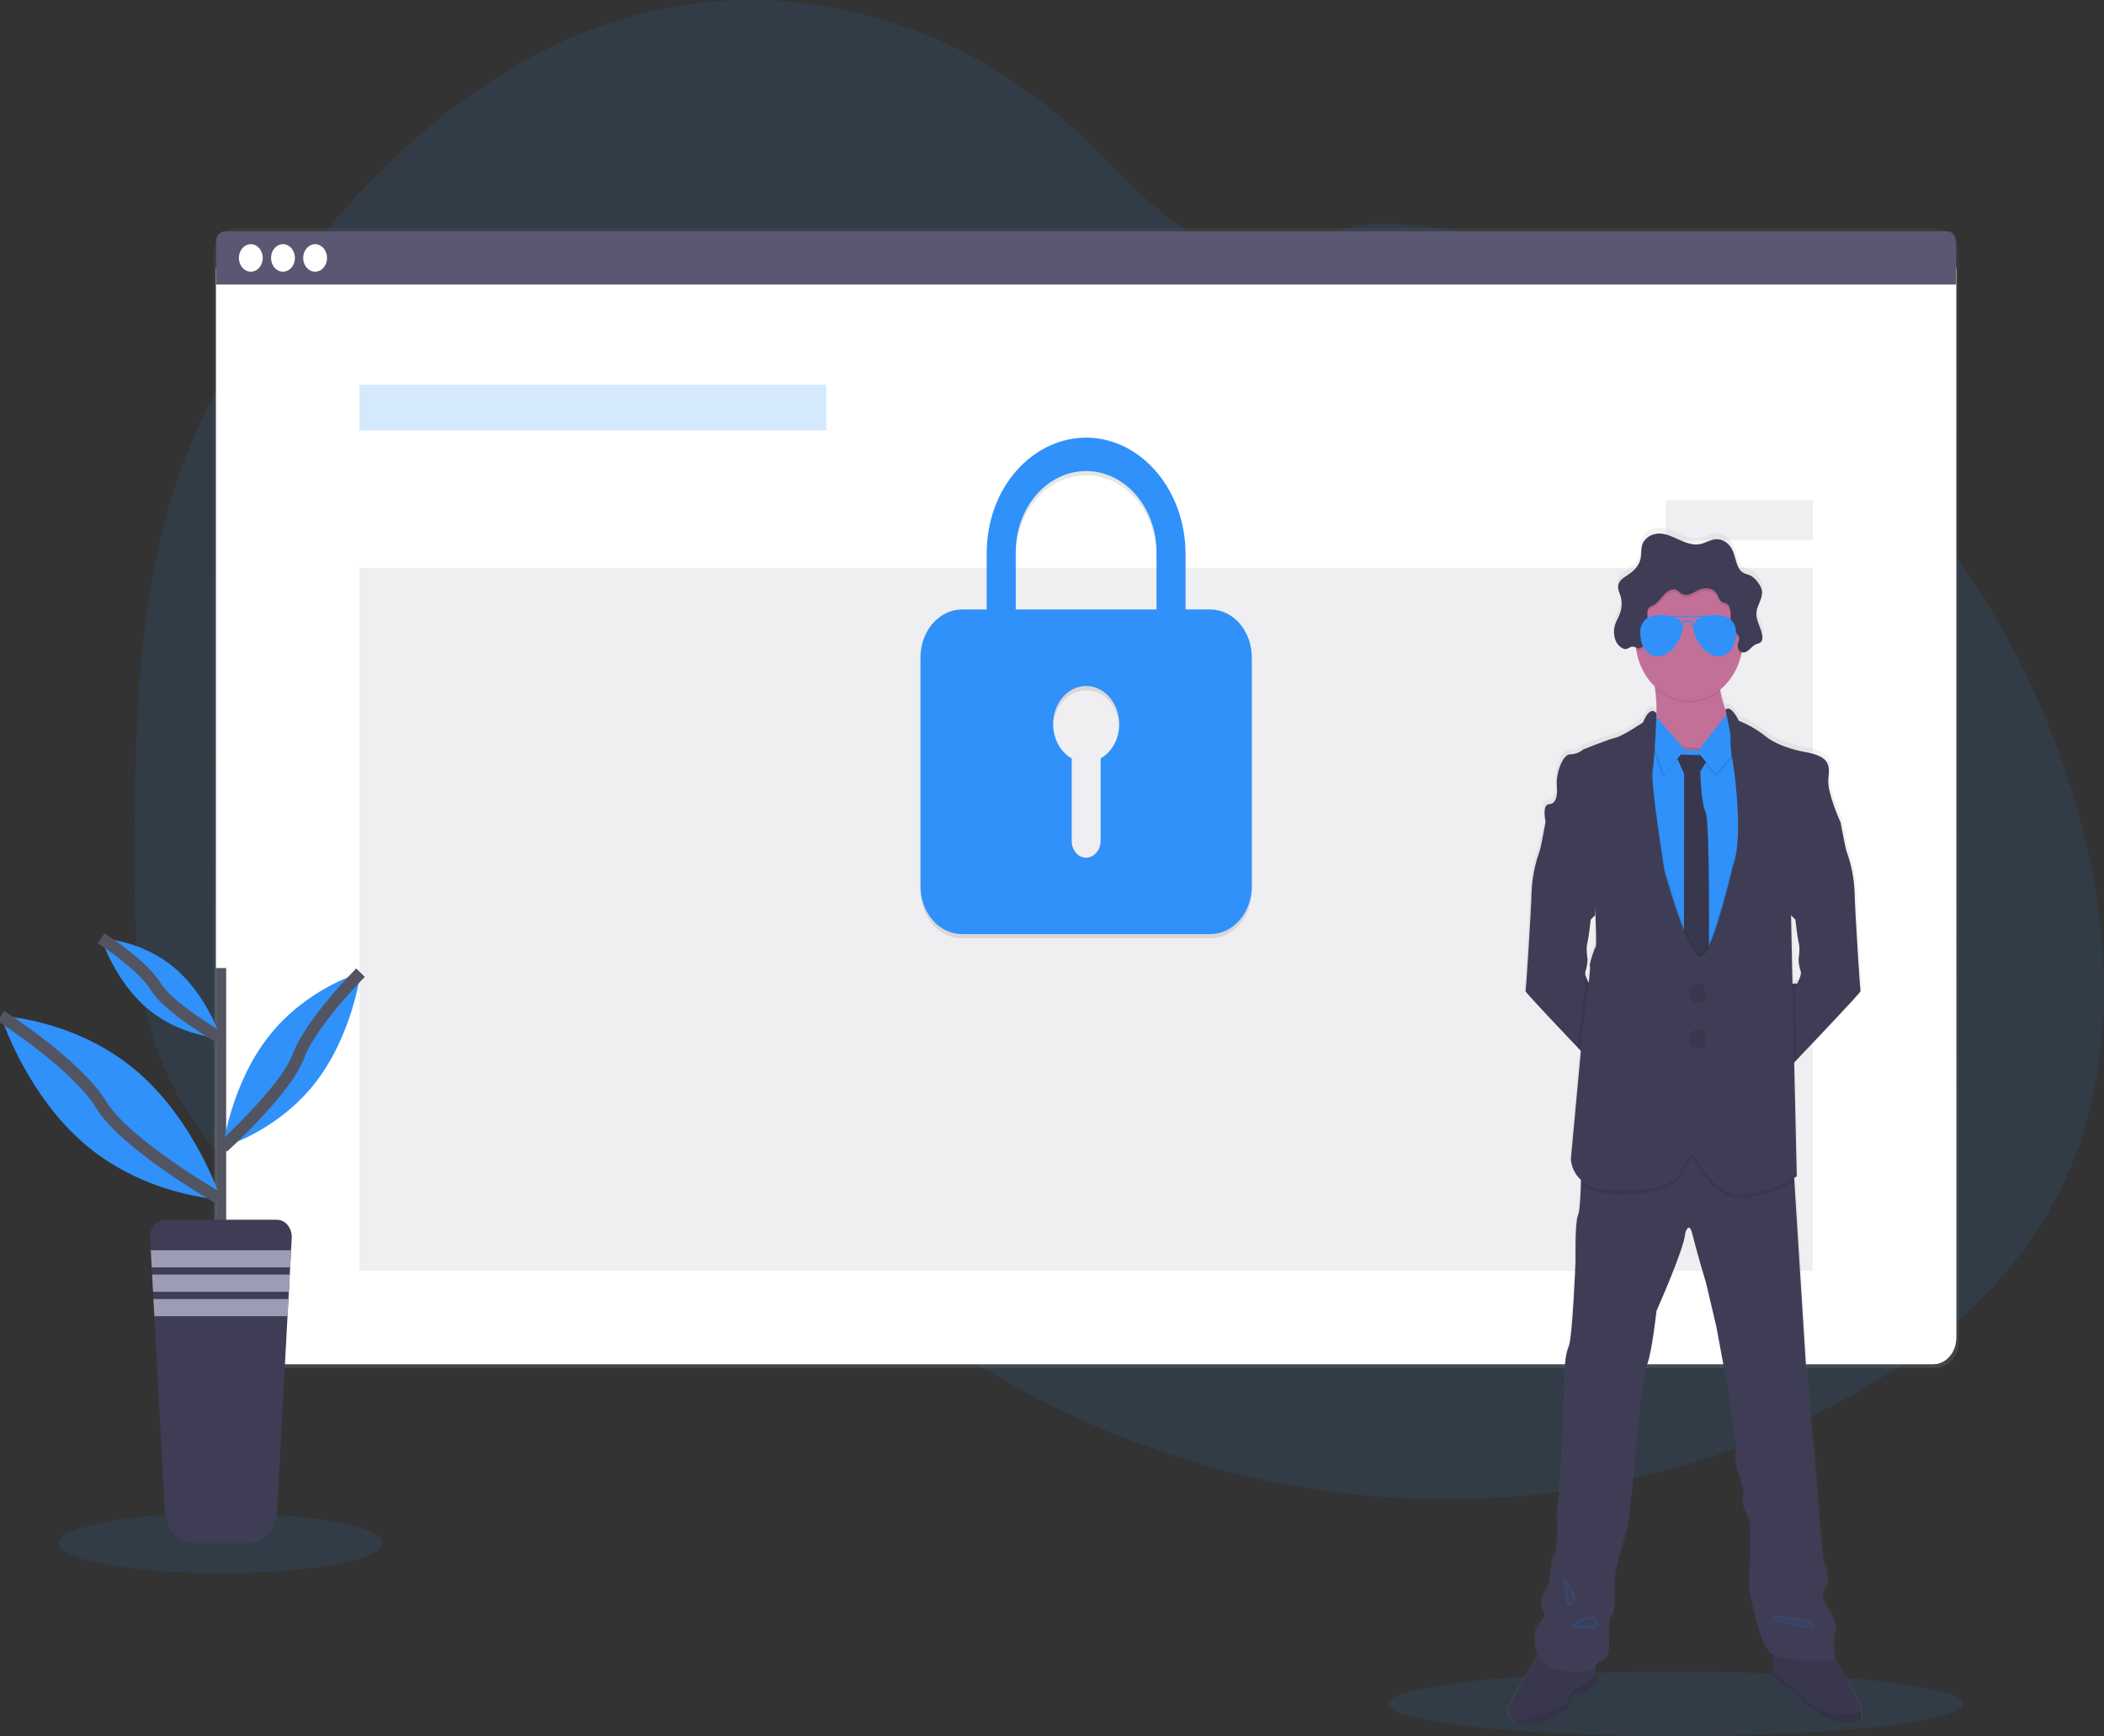 <svg xmlns="http://www.w3.org/2000/svg" width="349" height="288" fill="none" viewBox="0 0 349 288"><rect x="0" y="0" width="349" height="288" fill="#333333" stroke="none"/><g clip-path="url(#clip0_323:4370)"><path fill="#2F91F9" d="M343.475 193.62C335.38 212.873 318.944 225.746 301.911 234.236C278.98 245.67 253.727 250.205 228.822 248.287C224.457 247.952 220.106 247.417 215.768 246.681C200.701 244.147 186.012 239.215 172.12 232.027C168.111 229.945 164.183 227.673 160.336 225.209C153.911 221.103 147.755 216.461 141.917 211.32C140.449 210.028 139 208.702 137.573 207.344C136.583 206.403 135.602 205.44 134.605 204.506C132.503 202.535 130.34 200.663 127.927 199.262C127.199 198.838 126.453 198.459 125.691 198.124C118.051 194.773 109.24 196.037 101.286 198.65C95.235 200.639 89.337 203.361 83.293 205.303C80.604 206.194 77.865 206.865 75.095 207.312C68.91 208.215 62.629 207.579 56.675 205.447L56.167 205.265C55.314 204.955 54.468 204.617 53.629 204.249L53.12 204.025C52.308 203.664 51.513 203.276 50.735 202.862L50.226 202.595C49.413 202.159 48.618 201.699 47.84 201.215C47.56 201.046 47.283 200.863 47.009 200.691C42.583 197.841 38.56 194.23 35.079 189.981C34.978 189.865 34.884 189.746 34.774 189.63C34.29 189.026 33.814 188.411 33.354 187.782C33.184 187.551 33.013 187.319 32.846 187.08C32.299 186.312 31.772 185.526 31.264 184.723C31.188 184.607 31.115 184.488 31.042 184.372C28.962 181.054 27.237 177.458 25.906 173.662C25.863 173.546 25.823 173.427 25.787 173.311C25.381 172.105 25.01 170.879 24.675 169.633C24.538 169.113 24.407 168.579 24.291 168.059C24.251 167.905 24.215 167.747 24.181 167.592C22.5 159.959 22.308 152.024 22.308 144.135C22.308 143.215 22.308 142.296 22.308 141.378C22.356 128.617 22.527 115.638 24.16 103.052C24.16 102.964 24.181 102.876 24.193 102.792C24.74 98.555 25.483 94.355 26.42 90.21C27.401 85.861 28.654 81.599 30.171 77.459C33.927 67.273 39.389 58.003 45.455 49.411C60.733 27.791 80.77 9.642 104.222 2.849C129.493 -4.468 157.579 2.543 177.963 21.255C184.178 26.959 189.763 33.714 196.742 38.087C202.835 41.895 209.967 43.472 216.493 40.475C221.885 37.999 225.395 36.77 231.451 37.145C243.989 37.963 256.35 40.948 268.119 46.001C268.594 46.201 269.07 46.408 269.542 46.615C300.223 60.149 326.597 87.038 340.306 121.591C340.67 122.505 341.022 123.425 341.363 124.352C349.537 146.366 352.492 172.166 343.475 193.62Z" opacity=".1"/><path fill="#2F91F9" d="M36.65 260.981C51.504 260.981 63.545 258.751 63.545 256C63.545 253.25 51.504 251.02 36.65 251.02C21.797 251.02 9.755 253.25 9.755 256C9.755 258.751 21.797 260.981 36.65 260.981Z" opacity=".1"/><path fill="#2F91F9" d="M277.922 288.001C304.258 288.001 325.609 285.61 325.609 282.661C325.609 279.713 304.258 277.322 277.922 277.322C251.585 277.322 230.234 279.713 230.234 282.661C230.234 285.61 251.585 288.001 277.922 288.001Z" opacity=".1"/><path fill="url(#paint0_linear_323:4370)" d="M321.097 37.848H39.187C37.085 37.848 35.382 39.812 35.382 42.235V222.553C35.382 224.976 37.085 226.94 39.187 226.94H321.097C323.198 226.94 324.902 224.976 324.902 222.553V42.235C324.902 39.812 323.198 37.848 321.097 37.848Z"/><path fill="#fff" d="M320.671 40.507H39.648C37.547 40.507 35.843 42.471 35.843 44.894V221.925C35.843 224.348 37.547 226.312 39.648 226.312H320.671C322.773 226.312 324.476 224.348 324.476 221.925V44.894C324.476 42.471 322.773 40.507 320.671 40.507Z"/><path fill="#fff" d="M320.671 40.507H39.648C37.547 40.507 35.843 42.471 35.843 44.894V221.925C35.843 224.348 37.547 226.312 39.648 226.312H320.671C322.773 226.312 324.476 224.348 324.476 221.925V44.894C324.476 42.471 322.773 40.507 320.671 40.507Z"/><path fill="#fff" d="M320.671 40.507H39.648C37.547 40.507 35.843 42.471 35.843 44.894V221.925C35.843 224.348 37.547 226.312 39.648 226.312H320.671C322.773 226.312 324.476 224.348 324.476 221.925V44.894C324.476 42.471 322.773 40.507 320.671 40.507Z" opacity=".04"/><path fill="#5A5773" d="M323.011 38.375H37.309C36.92 38.375 36.547 38.553 36.273 38.87C35.998 39.187 35.843 39.617 35.843 40.065V47.206H324.464V40.065C324.464 39.619 324.312 39.191 324.039 38.875C323.767 38.558 323.398 38.379 323.011 38.375Z"/><path fill="#fff" d="M41.606 45.073C42.7 45.073 43.586 44.051 43.586 42.79C43.586 41.529 42.7 40.507 41.606 40.507C40.513 40.507 39.626 41.529 39.626 42.79C39.626 44.051 40.513 45.073 41.606 45.073Z"/><path fill="#fff" d="M46.938 45.073C48.031 45.073 48.918 44.051 48.918 42.79C48.918 41.529 48.031 40.507 46.938 40.507C45.844 40.507 44.958 41.529 44.958 42.79C44.958 44.051 45.844 45.073 46.938 45.073Z"/><path fill="#fff" d="M52.269 45.073C53.363 45.073 54.249 44.051 54.249 42.79C54.249 41.529 53.363 40.507 52.269 40.507C51.176 40.507 50.289 41.529 50.289 42.79C50.289 44.051 51.176 45.073 52.269 45.073Z"/><path fill="#2F91F9" d="M137.072 63.813H59.614V71.394H137.072V63.813Z" opacity=".2"/><path fill="#5A5773" d="M300.704 94.207H59.614V210.811H300.704V94.207Z" opacity=".1"/><path fill="#000" d="M200.775 101.812H196.647V92.567C196.647 82.134 189.433 73.462 180.384 73.304C178.203 73.277 176.038 73.749 174.015 74.692C171.992 75.634 170.151 77.029 168.597 78.796C167.044 80.563 165.809 82.666 164.964 84.986C164.119 87.305 163.681 89.795 163.674 92.31V101.812H159.555C157.735 101.818 155.991 102.655 154.704 104.139C153.417 105.623 152.691 107.634 152.686 109.733V147.746C152.691 149.845 153.417 151.856 154.704 153.34C155.991 154.824 157.735 155.66 159.555 155.667H200.775C202.595 155.66 204.339 154.824 205.625 153.339C206.912 151.855 207.637 149.844 207.642 147.746V109.733C207.637 107.634 206.912 105.623 205.625 104.139C204.339 102.655 202.595 101.818 200.775 101.812ZM182.572 126.523V140.138C182.576 140.859 182.342 141.554 181.918 142.084C181.494 142.613 180.911 142.937 180.287 142.99C179.961 143.007 179.636 142.949 179.331 142.817C179.026 142.686 178.747 142.484 178.511 142.225C178.275 141.965 178.087 141.653 177.959 141.308C177.831 140.963 177.765 140.591 177.764 140.215V126.516C176.65 125.889 175.753 124.846 175.219 123.555C174.685 122.265 174.546 120.804 174.825 119.411C175.104 118.018 175.784 116.775 176.754 115.885C177.725 114.995 178.928 114.51 180.168 114.51C181.408 114.51 182.612 114.995 183.582 115.885C184.552 116.775 185.232 118.018 185.511 119.411C185.79 120.804 185.651 122.265 185.118 123.555C184.584 124.846 183.686 125.889 182.572 126.516V126.523ZM191.845 101.812H168.482V92.31C168.482 88.74 169.712 85.315 171.902 82.79C174.092 80.265 177.062 78.847 180.159 78.847C183.256 78.847 186.226 80.265 188.416 82.79C190.606 85.315 191.836 88.74 191.836 92.31L191.845 101.812Z" opacity=".1"/><path fill="#2F91F9" d="M200.775 101.11H196.647V91.865C196.647 81.432 189.433 72.76 180.384 72.602C178.203 72.575 176.038 73.047 174.015 73.99C171.992 74.932 170.151 76.327 168.597 78.094C167.044 79.861 165.809 81.964 164.964 84.284C164.119 86.603 163.681 89.093 163.674 91.608V101.11H159.555C157.735 101.116 155.991 101.953 154.704 103.437C153.417 104.921 152.691 106.932 152.686 109.031V147.044C152.691 149.142 153.417 151.153 154.704 152.637C155.991 154.122 157.735 154.958 159.555 154.965H200.775C202.595 154.958 204.339 154.121 205.625 152.637C206.912 151.153 207.637 149.142 207.642 147.044V109.031C207.637 106.932 206.912 104.921 205.625 103.437C204.339 101.953 202.595 101.116 200.775 101.11ZM182.572 125.821V139.435C182.576 140.156 182.342 140.852 181.918 141.382C181.494 141.911 180.911 142.235 180.287 142.288C179.961 142.305 179.636 142.247 179.331 142.115C179.026 141.984 178.747 141.782 178.511 141.523C178.275 141.263 178.087 140.951 177.959 140.606C177.831 140.26 177.765 139.889 177.764 139.513V125.814C176.65 125.187 175.753 124.143 175.219 122.853C174.685 121.563 174.546 120.102 174.825 118.709C175.104 117.316 175.784 116.073 176.754 115.183C177.725 114.293 178.928 113.808 180.168 113.808C181.408 113.808 182.612 114.293 183.582 115.183C184.552 116.073 185.232 117.316 185.511 118.709C185.79 120.102 185.651 121.563 185.118 122.853C184.584 124.143 183.686 125.187 182.572 125.814V125.821ZM191.845 101.11H168.482V91.608C168.482 88.037 169.712 84.613 171.902 82.088C174.092 79.563 177.062 78.144 180.159 78.144C183.256 78.144 186.226 79.563 188.416 82.088C190.606 84.613 191.836 88.037 191.836 91.608L191.845 101.11Z"/><path fill="#5A5773" d="M300.702 82.984H276.3V89.627H300.702V82.984Z" opacity=".1"/><path fill="url(#paint1_linear_323:4370)" d="M309.009 284.27C308.849 283.339 308.574 282.439 308.193 281.597L304.537 275.302H304.558C304.558 275.302 303.983 272.141 304.558 270.588C305.134 269.036 302.505 265.218 302.505 265.218C302.505 265.218 302.185 264.259 303.02 263.079C303.855 261.898 302.505 258.442 302.505 258.442C302.505 258.442 301.865 251.224 301.801 250.121C301.737 249.018 301.222 242.906 301.222 242.906L300.004 229.948L297.835 195.605L297.795 194.963C298.063 194.812 298.206 194.717 298.206 194.717L297.774 175.728L298.149 175.338C301.421 171.924 308.967 164.02 308.891 163.848C308.814 163.676 307.977 150.651 307.879 147.392C307.795 145.075 307.356 142.794 306.581 140.655C306.392 140.223 305.847 137.374 305.622 136.169C305.561 135.839 305.521 135.632 305.521 135.632C305.521 135.632 303.309 130.77 303.501 128.561C303.693 126.351 304.077 124.697 299.361 123.924C299.361 123.924 295.401 123.243 293.043 121.385C291.648 120.272 290.124 119.392 288.515 118.771C288.515 118.771 287.193 115.961 286.273 116.913C285.884 115.91 285.592 114.861 285.405 113.783L285.378 113.587C287.124 112.182 288.381 110.108 288.924 107.735C288.954 107.601 288.979 107.464 289.006 107.331C289.097 107.366 289.193 107.387 289.289 107.39C290.091 107.39 290.584 106.361 291.333 106.035C291.638 105.898 292.013 105.877 292.247 105.599C292.325 105.492 292.382 105.368 292.417 105.235C292.452 105.101 292.462 104.961 292.449 104.823C292.456 104.727 292.456 104.631 292.449 104.535C292.45 104.501 292.45 104.467 292.449 104.433V104.468C292.244 103.189 291.385 102.055 291.48 100.755C291.571 99.533 292.503 98.458 292.427 97.267C292.426 97.173 292.419 97.079 292.406 96.986V97.028C292.292 96.563 292.083 96.137 291.797 95.785C291.469 95.27 291.038 94.853 290.541 94.57C290.118 94.355 289.627 94.306 289.231 94.05C288.068 93.319 288.071 91.415 287.379 90.115C287.083 89.573 286.662 89.135 286.164 88.851C285.666 88.566 285.109 88.446 284.555 88.503C283.69 88.602 282.907 89.132 282.051 89.304C280.881 89.543 279.69 89.104 278.581 88.602C277.472 88.099 276.348 87.548 275.157 87.548C273.965 87.548 272.677 88.25 272.317 89.546C272.125 90.249 272.22 91.004 272.073 91.717C271.811 92.975 270.855 93.874 269.865 94.499C269.255 94.889 268.53 95.335 268.341 96.073C268.341 96.052 268.341 96.034 268.341 96.017C268.328 96.076 268.318 96.135 268.311 96.196C268.305 96.274 268.305 96.353 268.311 96.431C268.311 96.937 268.543 97.418 268.698 97.899C268.987 98.815 268.981 99.82 268.68 100.731C268.454 101.398 268.07 101.985 267.851 102.648C267.748 102.958 267.68 103.281 267.65 103.611V103.555C267.642 103.704 267.642 103.855 267.65 104.004C267.646 104.517 267.751 105.024 267.955 105.48C268.094 105.794 268.287 106.074 268.522 106.301C268.757 106.529 269.029 106.7 269.322 106.804C269.932 106.965 270.313 106.277 270.955 106.453C271.07 106.485 271.183 106.526 271.294 106.576C271.315 106.734 271.336 106.892 271.361 107.046C271.749 109.41 272.842 111.543 274.45 113.077C274.45 113.162 274.474 113.246 274.483 113.334C274.678 114.734 274.762 116.152 274.736 117.57C274.736 117.57 273.776 115.951 272.46 119.077C272.46 119.077 269.027 121.36 267.842 121.62C266.657 121.88 262.449 123.569 262.449 123.569C261.815 124.098 261.051 124.382 260.268 124.381C258.955 124.381 257.864 127.693 258.023 129.495C258.181 131.297 257.928 132.625 256.707 132.699C255.485 132.772 256.152 135.628 256.161 135.677L256.049 136.292C255.811 137.549 255.293 140.247 255.11 140.669C254.336 142.808 253.895 145.089 253.81 147.406C253.715 150.665 252.896 163.641 252.801 163.862C252.737 164.006 257.907 169.454 261.542 173.262L262.069 173.81L260.396 191.822C260.445 192.516 260.624 193.19 260.92 193.796C261.217 194.403 261.624 194.928 262.114 195.335C262.114 195.546 262.114 195.76 262.096 195.981C262.023 198.089 261.877 200.639 261.584 201.306C261.072 202.487 261.2 208.816 261.2 208.816C261.2 208.816 260.686 221.7 260.046 223.102C259.406 224.503 259.275 227.443 259.467 228.019C259.659 228.596 258.824 244.068 258.824 244.068L258.184 250.992C258.184 250.992 258.376 257.616 257.797 257.764C257.219 257.912 256.899 262.478 256.899 262.478C256.899 262.478 254.848 265.716 255.744 266.893C256.64 268.07 255.613 268.59 255.519 268.881C255.424 269.173 253.563 270.286 254.909 274.403C254.922 274.444 254.936 274.484 254.952 274.523C253.691 276.542 249.694 283.058 249.937 284.049C250.117 284.679 250.499 285.206 251.004 285.524C251.945 286.174 253.56 286.476 256.128 285.524C260.393 283.94 260.088 282.798 260.088 282.798C260.11 282.264 260.309 281.761 260.643 281.391C260.978 281.021 261.422 280.813 261.886 280.81C263.65 280.662 264.966 278.787 264.966 278.787L264.759 277.898L264.475 276.669C264.509 276.317 264.725 275.703 265.694 275.362C267.172 274.846 266.785 271.607 266.785 271.607C266.785 271.607 266.657 268.221 267.296 267.778C267.936 267.336 267.683 261.74 267.683 261.74C267.683 261.74 268.39 257.69 269.414 254.964C270.437 252.239 271.662 236.046 271.662 236.046C271.662 236.046 272.494 228.093 273.265 225.81C274.035 223.527 274.742 217.123 274.742 217.123C274.742 217.123 279.492 206.519 279.553 204.162C279.553 204.162 280.162 201.953 280.771 204.383C281.381 206.814 283.093 212.631 283.093 212.631L284.759 219.772L286.748 230.447L288.034 239.432C288.034 239.432 287.839 242.818 288.339 243.998C288.838 245.178 289.557 247.897 289.174 248.414C288.79 248.93 289.941 251.361 290.264 251.873C290.587 252.386 290.264 263.286 290.264 263.286C290.264 263.286 291.739 272.563 293.856 274.175C294.004 274.287 294.161 274.381 294.325 274.456C294.295 275.46 294.264 276.806 294.304 277.508C294.299 277.665 294.322 277.822 294.371 277.968C294.563 278.263 296.744 280.252 297.195 280.252C297.646 280.252 299.245 281.541 299.312 282.166C299.379 282.791 304.001 285.44 304.656 285.517C305.311 285.594 308.485 286.251 308.921 285.222C309.029 284.921 309.059 284.59 309.009 284.27ZM297.655 151.593L297.984 151.919C297.984 151.919 298.322 154.958 298.563 155.868C298.804 156.777 298.514 158.548 298.514 158.548C298.536 159.208 298.65 159.861 298.852 160.48C299.139 161.143 298.273 162.587 298.273 162.587H297.503L297.262 151.213L297.655 151.593ZM274.736 117.633V117.566C274.73 117.587 274.727 117.612 274.727 117.633H274.736ZM262.9 161.417C262.782 161.123 262.764 160.788 262.852 160.48C262.92 160.313 262.974 160.139 263.013 159.96C263.108 159.498 263.167 159.028 263.19 158.555C263.19 158.549 263.19 158.543 263.19 158.537C263.162 158.369 262.916 156.739 263.144 155.875C263.373 155.01 263.72 151.926 263.72 151.926L263.939 151.712L264.448 151.203C264.448 151.203 264.448 151.013 264.485 150.701C264.591 153.37 264.676 156.321 264.539 156.468C264.283 156.76 263.351 159.63 263.577 159.742C263.65 159.781 263.549 160.929 263.379 162.475C263.187 162.143 263.027 161.788 262.9 161.417Z"/><path fill="#C37098" d="M287.454 120.439V124.809L279.679 129.315C279.679 129.315 271.959 123.93 273.863 121.788C275.082 120.432 274.847 116.709 274.518 114.148C274.326 112.659 274.104 111.566 274.104 111.566C274.104 111.566 287.972 107 285.876 110.467C285.175 111.626 285.12 113.126 285.355 114.612C285.83 117.559 287.454 120.439 287.454 120.439Z"/><path fill="#3F3D56" d="M266.155 163.17L265.153 177.403C265.153 177.403 263.651 175.832 261.707 173.788C258.103 169.998 252.985 164.578 253.046 164.434C253.14 164.213 253.96 151.301 254.048 148.055C254.132 145.751 254.567 143.482 255.334 141.353C255.517 140.931 256.032 138.248 256.248 136.994C256.321 136.604 256.367 136.351 256.367 136.351L258.048 135.571C258.048 135.571 265.055 144.585 265.055 144.75C265.055 144.915 264.577 151.838 264.577 151.838L264.08 152.337L263.864 152.551C263.864 152.551 263.529 155.575 263.291 156.482C263.054 157.388 263.31 158.962 263.337 159.13C263.315 159.603 263.257 160.074 263.163 160.535C263.124 160.713 263.07 160.886 263.002 161.052C262.916 161.359 262.933 161.693 263.051 161.986C263.186 162.393 263.362 162.781 263.575 163.142L266.155 163.17Z"/><path fill="#3F3D56" d="M308.621 164.434C308.694 164.606 301.221 172.471 297.982 175.868L296.514 177.403L295.521 163.17H298.095C298.095 163.17 298.954 161.74 298.668 161.08C298.468 160.464 298.356 159.815 298.335 159.158C298.335 159.158 298.619 157.402 298.381 156.492C298.144 155.583 297.808 152.562 297.808 152.562L297.482 152.239L297.096 151.849C297.096 151.849 296.617 144.925 296.617 144.76C296.617 144.595 303.624 135.582 303.624 135.582L305.294 136.351C305.294 136.351 305.33 136.559 305.391 136.889C305.617 138.087 306.156 140.921 306.342 141.353C307.109 143.483 307.544 145.751 307.627 148.055C307.707 151.301 308.523 164.213 308.621 164.434Z"/><path fill="#3F3D56" d="M308.653 285.246C308.205 286.272 305.061 285.597 304.412 285.541C303.763 285.485 299.181 282.826 299.117 282.204C299.053 281.582 297.466 280.3 297.021 280.3C296.577 280.3 294.417 278.319 294.225 278.028C294.176 277.882 294.154 277.727 294.161 277.571C294.094 276.366 294.225 273.265 294.225 273.265L303.44 273.851L307.919 281.618C308.296 282.455 308.569 283.351 308.729 284.277C308.783 284.602 308.757 284.938 308.653 285.246Z"/><path fill="#000" d="M308.653 285.246C308.205 286.272 305.061 285.597 304.412 285.541C303.763 285.485 299.181 282.826 299.117 282.204C299.053 281.582 297.466 280.3 297.021 280.3C296.577 280.3 294.417 278.319 294.225 278.028C294.176 277.882 294.154 277.727 294.161 277.571C294.094 276.366 294.225 273.265 294.225 273.265L303.44 273.851L307.919 281.618C308.296 282.455 308.569 283.351 308.729 284.277C308.783 284.602 308.757 284.938 308.653 285.246Z" opacity=".1"/><path fill="#000" d="M308.653 285.246C308.205 286.272 305.061 285.598 304.412 285.541C303.763 285.485 299.181 282.826 299.117 282.204C299.053 281.583 297.466 280.301 297.021 280.301C296.577 280.301 294.417 278.319 294.225 278.028C294.176 277.882 294.154 277.727 294.161 277.571L297.146 279.749C297.146 279.749 299.053 281.154 299.562 281.987C300.071 282.819 304.08 284.551 304.412 284.586C304.659 284.614 307.291 284.031 308.729 284.277C308.783 284.602 308.757 284.938 308.653 285.246Z" opacity=".1"/><path fill="#3F3D56" d="M265.086 278.836C265.086 278.836 263.782 280.704 262.039 280.848C261.579 280.852 261.138 281.06 260.807 281.428C260.476 281.796 260.28 282.296 260.26 282.826C260.26 282.826 260.565 283.964 256.351 285.541C253.807 286.486 252.208 286.187 251.276 285.541C250.775 285.223 250.398 284.698 250.219 284.073C249.932 282.903 255.556 273.999 255.556 273.999L260.674 273.647L264.33 275.551L264.891 277.964L265.086 278.836Z"/><path fill="#000" d="M265.086 278.836C265.086 278.836 263.782 280.704 262.039 280.848C261.579 280.852 261.138 281.06 260.807 281.428C260.476 281.796 260.28 282.296 260.26 282.826C260.26 282.826 260.565 283.964 256.351 285.541C253.807 286.486 252.208 286.187 251.276 285.541C250.775 285.223 250.398 284.698 250.219 284.073C249.932 282.903 255.556 273.999 255.556 273.999L260.674 273.647L264.33 275.551L264.891 277.964L265.086 278.836Z" opacity=".1"/><path fill="#000" d="M265.086 278.835C265.086 278.835 263.782 280.704 262.04 280.848C261.58 280.852 261.139 281.059 260.808 281.427C260.477 281.795 260.281 282.296 260.261 282.826C260.261 282.826 260.565 283.964 256.352 285.541C253.808 286.486 252.209 286.187 251.276 285.541C253.674 285.253 258.972 283.507 259.502 282.903C260.139 282.169 260.934 280.153 261.473 280.117C261.848 280.089 263.752 278.769 264.894 277.95L265.086 278.835Z" opacity=".1"/><path fill="#3F3D56" d="M304.328 270.666C303.755 272.204 304.328 275.355 304.328 275.355C304.328 275.355 295.798 275.868 293.714 274.256C291.63 272.643 290.155 263.409 290.155 263.409C290.155 263.409 290.46 252.566 290.155 252.053C289.851 251.54 288.693 249.123 289.074 248.61C289.455 248.098 288.769 245.386 288.248 244.213C287.727 243.039 287.944 239.671 287.944 239.671L286.67 230.728L284.702 220.106L283.03 212.996C283.03 212.996 281.314 207.208 280.733 204.791C280.151 202.374 279.535 204.57 279.535 204.57C279.474 206.916 274.771 217.468 274.771 217.468C274.771 217.468 274.07 223.843 273.308 226.112C272.547 228.381 271.718 236.299 271.718 236.299C271.718 236.299 270.499 252.418 269.494 255.13C268.489 257.841 267.797 261.87 267.797 261.87C267.797 261.87 268.053 267.441 267.416 267.88C266.779 268.319 266.883 271.692 266.883 271.692C266.883 271.692 267.264 274.913 265.802 275.429C264.339 275.945 264.583 277.041 264.583 277.041C264.583 277.041 256.449 278.58 255.114 274.473C253.78 270.367 255.623 269.275 255.724 268.98C255.824 268.685 256.839 268.175 255.949 266.999C255.059 265.822 257.092 262.604 257.092 262.604C257.092 262.604 257.411 258.063 257.981 257.915C258.551 257.768 258.365 251.175 258.365 251.175L258.999 244.286C258.999 244.286 259.827 228.898 259.635 228.311C259.443 227.725 259.571 224.799 260.208 223.394C260.845 221.988 261.351 209.175 261.351 209.175C261.351 209.175 261.223 202.877 261.731 201.703C262.036 201.039 262.164 198.486 262.237 196.403C262.292 194.812 262.304 193.494 262.304 193.494L269.421 190.417L278.56 187.049L286.25 191.299L297.501 193.789L297.641 196.027L299.789 230.208L301.007 243.103C301.007 243.103 301.516 249.183 301.58 250.282C301.644 251.382 302.278 258.565 302.278 258.565C302.278 258.565 303.612 262.007 302.786 263.181C301.961 264.354 302.278 265.288 302.278 265.288C302.278 265.288 304.901 269.127 304.328 270.666Z"/><path fill="#000" d="M285.882 110.468C285.181 111.627 285.127 113.127 285.361 114.613C283.76 115.915 281.832 116.575 279.874 116.49C277.917 116.406 276.037 115.582 274.525 114.145C274.333 112.656 274.11 111.564 274.11 111.564C274.11 111.564 287.978 107.004 285.882 110.468Z" opacity=".1"/><path fill="#C37098" d="M289.124 105.985C289.124 108.021 288.601 110.011 287.62 111.703C286.639 113.396 285.245 114.715 283.614 115.494C281.983 116.273 280.188 116.477 278.456 116.079C276.725 115.682 275.134 114.702 273.886 113.263C272.638 111.823 271.787 109.99 271.443 107.993C271.099 105.997 271.275 103.927 271.951 102.047C272.627 100.166 273.771 98.559 275.239 97.428C276.707 96.297 278.432 95.694 280.198 95.694C281.372 95.687 282.535 95.949 283.62 96.464C284.706 96.978 285.692 97.736 286.522 98.693C287.352 99.65 288.009 100.788 288.456 102.039C288.903 103.291 289.13 104.632 289.124 105.985Z"/><path fill="#000" d="M290.982 123.089L288.057 183.136L272.17 179.29L269.022 155.218L272.139 122.902L274.485 123.25L278.622 123.858L282.72 124.149L287.162 123.58L290.982 123.089Z" opacity=".1"/><path fill="#2F91F9" d="M290.982 123.526L288.057 183.574L272.17 179.728L269.022 155.656L272.139 123.344L274.485 123.688L278.622 124.296L282.72 124.587L287.162 124.018L290.982 123.526Z"/><path fill="#3F3D56" d="M277.92 125.14L283.642 125.361L282.033 127.957C282.033 127.957 282.146 133.201 282.911 134.704C283.675 136.208 283.45 159.433 283.45 159.433L281.927 162.766L279.322 159.029L279.355 128.364L277.92 125.14Z"/><path fill="#000" d="M277.92 125.14L283.642 125.361L282.033 127.957C282.033 127.957 282.146 133.201 282.911 134.704C283.675 136.208 283.45 159.433 283.45 159.433L281.927 162.766L279.322 159.029L279.355 128.364L277.92 125.14Z" opacity=".1"/><path fill="#000" d="M286.883 118.324L281.545 125.139L284.595 128.802L289.649 123.122L286.883 118.324Z" opacity=".1"/><path fill="#2F91F9" d="M286.883 117.886L281.545 124.7L284.595 128.364L289.649 122.684L286.883 117.886Z"/><path fill="#000" d="M279.29 124.809L273.885 118.581L273.376 121.841L275.856 128.985L279.29 124.809Z" opacity=".1"/><path fill="#2F91F9" d="M279.48 124.37L274.078 118.143L273.569 121.402L276.049 128.547L279.48 124.37Z"/><path fill="#000" d="M297.67 196.037C295.076 197.462 292.298 198.388 289.445 198.78C284.201 199.549 280.771 191.857 280.771 191.857L278.77 194.86C278.133 198.049 268.442 198.854 264.503 197.645C263.685 197.413 262.917 196.993 262.242 196.413C262.297 194.821 262.309 193.504 262.309 193.504L269.426 190.427L278.565 187.059L286.255 191.309L297.506 193.799L297.67 196.037Z" opacity=".1"/><path fill="#000" d="M290.982 123.53L288.06 183.574L272.169 179.728L269.016 155.66L272.13 123.344L274.475 123.695C274.416 124.872 274.301 126.045 274.131 127.208C273.75 129.262 276.102 143.843 276.102 143.843C276.102 143.843 280.572 160.194 282.582 157.837C284.593 155.48 287.457 143.035 287.457 143.035C289.397 138.42 287.49 125.472 287.347 125.212C287.247 124.83 287.186 124.435 287.164 124.036L290.982 123.53Z" opacity=".1"/><path fill="#000" d="M297.845 169.995L297.979 175.878L296.511 177.413L295.521 163.17H297.714L297.845 169.995Z" opacity=".1"/><path fill="#000" d="M263.342 159.142C263.319 159.615 263.261 160.085 263.168 160.547C263.168 160.417 263.168 160.343 263.144 160.332C263.053 160.304 263.162 159.767 263.342 159.142Z" opacity=".1"/><path fill="#000" d="M266.156 163.169L265.154 177.402C265.154 177.402 263.652 175.832 261.708 173.788L261.94 171.266C261.94 171.266 262.76 165.07 263.058 162.014C263.193 162.421 263.369 162.809 263.582 163.169H266.156Z" opacity=".1"/><path fill="#3F3D56" d="M274.775 118.36C274.775 118.36 273.825 116.748 272.521 119.86C272.521 119.86 269.121 122.133 267.951 122.389C266.781 122.646 262.62 124.332 262.62 124.332C261.991 124.855 261.235 125.137 260.46 125.136C259.156 125.136 258.074 128.434 258.233 130.229C258.391 132.024 258.138 133.345 256.932 133.419C255.725 133.492 256.389 136.383 256.389 136.383L264.429 147.009C264.429 147.009 264.938 156.791 264.685 157.086C264.432 157.381 263.509 160.248 263.732 160.346C263.954 160.444 262.513 171.263 262.513 171.263L260.575 192.258C260.575 192.258 260.575 195.77 264.517 196.982C268.46 198.194 278.157 197.393 278.781 194.204L280.783 191.197C280.783 191.197 284.213 198.893 289.456 198.124C294.699 197.355 298.038 195.156 298.038 195.156L297.466 169.995L297.085 151.86L305.271 136.352C305.271 136.352 303.077 131.515 303.269 129.326C303.461 127.138 303.839 125.48 299.169 124.711C299.169 124.711 295.229 124.033 292.908 122.182C291.528 121.077 290.021 120.202 288.43 119.583C288.43 119.583 287.12 116.773 286.209 117.735C286.209 117.735 287.123 121.708 287.046 122.301C286.97 122.895 287.19 125.579 287.333 125.856C287.476 126.134 289.383 139.063 287.442 143.679C287.442 143.679 284.594 156.124 282.568 158.481C280.542 160.838 276.088 144.487 276.088 144.487C276.088 144.487 273.736 129.903 274.117 127.851C274.498 125.8 274.775 118.36 274.775 118.36Z"/><path fill="#3F3D56" d="M281.574 166.394C282.346 166.394 282.973 165.673 282.973 164.782C282.973 163.892 282.346 163.17 281.574 163.17C280.802 163.17 280.176 163.892 280.176 164.782C280.176 165.673 280.802 166.394 281.574 166.394Z"/><path fill="#3F3D56" d="M281.574 173.996C282.346 173.996 282.973 173.274 282.973 172.384C282.973 171.493 282.346 170.771 281.574 170.771C280.802 170.771 280.176 171.493 280.176 172.384C280.176 173.274 280.802 173.996 281.574 173.996Z"/><path fill="#000" d="M281.574 166.394C282.346 166.394 282.973 165.673 282.973 164.782C282.973 163.892 282.346 163.17 281.574 163.17C280.802 163.17 280.176 163.892 280.176 164.782C280.176 165.673 280.802 166.394 281.574 166.394Z" opacity=".1"/><path fill="#000" d="M281.574 173.996C282.346 173.996 282.973 173.274 282.973 172.384C282.973 171.493 282.346 170.771 281.574 170.771C280.802 170.771 280.176 171.493 280.176 172.384C280.176 173.274 280.802 173.996 281.574 173.996Z" opacity=".1"/><path fill="#000" stroke="#2F91F9" stroke-miterlimit="10" d="M294.141 268.467C294.141 268.467 299.881 268.98 300.451 269.492C301.02 270.005 294.141 268.467 294.141 268.467Z" opacity=".1"/><path fill="#000" stroke="#2F91F9" stroke-miterlimit="10" d="M259.97 263.265C259.97 263.265 261.188 265.021 260.67 265.829C260.153 266.637 259.97 263.265 259.97 263.265Z" opacity=".1"/><path fill="#000" stroke="#2F91F9" stroke-miterlimit="10" d="M261.432 269.598C261.432 269.598 263.656 267.912 264.545 269.033C265.435 270.153 261.432 269.598 261.432 269.598Z" opacity=".1"/><path fill="#000" d="M289.124 105.985C289.126 106.863 289.03 107.737 288.838 108.587C288.65 108.489 288.493 108.326 288.387 108.121C288.282 107.917 288.233 107.68 288.247 107.442C288.287 107.024 288.527 106.641 288.475 106.227C288.399 105.588 287.729 105.328 287.376 104.822C286.94 104.211 287.034 103.322 287.071 102.532C287.108 101.741 286.934 100.775 286.291 100.505C286.099 100.424 285.889 100.417 285.703 100.326C285.197 100.08 285.042 99.356 284.704 98.858C284.027 97.853 282.684 97.874 281.657 98.352C281.21 98.599 280.753 98.819 280.286 99.012C280.053 99.107 279.805 99.145 279.558 99.124C279.311 99.103 279.07 99.023 278.851 98.889C278.65 98.742 278.489 98.538 278.282 98.39C277.593 97.913 276.691 98.39 276.094 99.005C275.497 99.62 275.019 100.445 274.266 100.821C273.928 100.997 273.511 101.102 273.352 101.481C273.274 101.688 273.241 101.913 273.255 102.138C273.255 103.505 273.395 104.892 273.148 106.23C272.99 107.091 272.466 108.067 271.707 107.962C271.613 107.946 271.52 107.919 271.43 107.881C271.202 106.475 271.23 105.028 271.514 103.635C271.798 102.242 272.331 100.932 273.079 99.789C273.826 98.647 274.772 97.697 275.857 96.999C276.941 96.302 278.139 95.874 279.375 95.741C280.611 95.608 281.857 95.774 283.035 96.228C284.212 96.681 285.294 97.413 286.212 98.377C287.13 99.34 287.864 100.514 288.366 101.822C288.869 103.131 289.129 104.546 289.13 105.978L289.124 105.985Z" opacity=".1"/><path fill="#3F3D56" d="M271.031 107.299C271.26 107.358 271.476 107.495 271.71 107.53C272.469 107.636 272.993 106.659 273.151 105.799C273.398 104.46 273.27 103.073 273.261 101.707C273.244 101.482 273.277 101.256 273.356 101.05C273.529 100.67 273.947 100.565 274.269 100.389C275.007 100.01 275.488 99.202 276.097 98.573C276.707 97.945 277.593 97.481 278.282 97.959C278.486 98.099 278.65 98.31 278.851 98.457C279.071 98.589 279.312 98.668 279.559 98.689C279.807 98.71 280.055 98.673 280.289 98.58C280.762 98.419 281.203 98.134 281.657 97.92C282.675 97.442 284.021 97.425 284.704 98.422C285.042 98.925 285.197 99.645 285.703 99.891C285.889 99.982 286.099 99.992 286.291 100.073C286.934 100.351 287.098 101.31 287.071 102.1C287.044 102.89 286.952 103.779 287.376 104.39C287.729 104.889 288.399 105.149 288.475 105.795C288.524 106.21 288.287 106.596 288.247 107.011C288.238 107.165 288.255 107.319 288.299 107.465C288.342 107.612 288.41 107.746 288.498 107.862C288.587 107.978 288.695 108.072 288.815 108.139C288.936 108.207 289.067 108.246 289.2 108.254C289.993 108.254 290.483 107.232 291.223 106.905C291.528 106.768 291.897 106.747 292.137 106.47C292.227 106.336 292.29 106.182 292.323 106.018C292.355 105.853 292.356 105.683 292.326 105.518C292.177 104.172 291.242 103.003 291.342 101.654C291.437 100.361 292.475 99.234 292.256 97.962C292.144 97.493 291.935 97.063 291.647 96.708C291.32 96.198 290.895 95.783 290.404 95.496C289.98 95.285 289.49 95.236 289.103 94.98C287.951 94.253 287.954 92.356 287.275 91.063C286.983 90.529 286.57 90.098 286.08 89.817C285.59 89.535 285.042 89.415 284.497 89.469C283.641 89.567 282.864 90.09 282.017 90.266C280.856 90.505 279.68 90.066 278.58 89.564C277.481 89.061 276.369 88.51 275.19 88.51C274.011 88.51 272.734 89.212 272.375 90.498C272.186 91.2 272.28 91.952 272.134 92.658C271.878 93.912 270.915 94.804 269.946 95.426C269.279 95.855 268.478 96.346 268.399 97.221C268.347 97.776 268.612 98.275 268.78 98.812C269.065 99.721 269.058 100.718 268.761 101.622C268.539 102.286 268.167 102.869 267.942 103.53C267.782 103.978 267.706 104.46 267.72 104.944C267.733 105.429 267.836 105.904 268.021 106.34C268.163 106.657 268.36 106.938 268.599 107.164C268.839 107.391 269.116 107.558 269.413 107.657C270.013 107.822 270.391 107.137 271.031 107.299Z"/><g opacity=".1"><path fill="#000" d="M273.151 105.033C272.993 105.894 272.466 106.87 271.707 106.765C271.473 106.73 271.26 106.593 271.028 106.533C270.391 106.371 270.014 107.06 269.413 106.884C269.115 106.786 268.838 106.618 268.598 106.392C268.358 106.165 268.161 105.885 268.018 105.567C267.859 105.21 267.762 104.819 267.735 104.418C267.674 105.04 267.773 105.669 268.018 106.227C268.161 106.545 268.358 106.825 268.598 107.052C268.838 107.278 269.115 107.446 269.413 107.545C270.023 107.706 270.391 107.018 271.028 107.193C271.251 107.283 271.478 107.359 271.707 107.422C272.466 107.531 272.993 106.554 273.151 105.694C273.276 104.933 273.325 104.159 273.298 103.386C273.295 103.939 273.246 104.491 273.151 105.033Z" opacity=".1"/><path fill="#000" d="M268.977 99.742C269.016 99.166 268.947 98.588 268.776 98.046C268.638 97.685 268.521 97.314 268.426 96.936C268.413 96.995 268.402 97.054 268.395 97.115C268.343 97.666 268.612 98.168 268.776 98.706C268.882 99.04 268.95 99.388 268.977 99.742Z" opacity=".1"/><path fill="#000" d="M292.253 97.892C292.11 98.889 291.409 99.827 291.339 100.877C291.322 101.057 291.322 101.238 291.339 101.418C291.491 100.192 292.433 99.107 292.253 97.892Z" opacity=".1"/><path fill="#000" d="M292.304 105.304C292.278 105.451 292.218 105.587 292.13 105.697C291.905 105.975 291.521 105.996 291.216 106.133C290.476 106.459 289.998 107.492 289.194 107.482C288.988 107.468 288.79 107.383 288.627 107.238C288.464 107.092 288.343 106.893 288.28 106.667C288.261 106.743 288.247 106.82 288.237 106.898C288.228 107.052 288.246 107.206 288.29 107.352C288.333 107.498 288.401 107.632 288.489 107.748C288.578 107.863 288.686 107.957 288.806 108.024C288.926 108.091 289.057 108.13 289.191 108.138C289.986 108.138 290.473 107.116 291.213 106.793C291.518 106.656 291.89 106.635 292.127 106.357C292.217 106.224 292.28 106.07 292.313 105.906C292.345 105.741 292.346 105.571 292.316 105.406C292.313 105.363 292.307 105.335 292.304 105.304Z" opacity=".1"/><path fill="#000" d="M288.485 105.011C288.409 104.372 287.739 104.112 287.385 103.606C287.169 103.274 287.051 102.87 287.05 102.454C287.026 103.107 287.035 103.775 287.385 104.267C287.736 104.758 288.269 104.969 288.439 105.475C288.482 105.326 288.498 105.168 288.485 105.011Z" opacity=".1"/><path fill="#000" d="M287.069 101.334C287.094 100.544 286.929 99.578 286.286 99.307C286.097 99.226 285.887 99.216 285.701 99.128C285.196 98.882 285.037 98.159 284.702 97.66C284.023 96.659 282.679 96.676 281.656 97.154C281.199 97.368 280.763 97.653 280.288 97.814C280.054 97.909 279.806 97.948 279.559 97.926C279.312 97.905 279.072 97.825 278.853 97.691C278.652 97.544 278.487 97.34 278.283 97.193C277.591 96.715 276.69 97.193 276.096 97.807C275.502 98.422 275.02 99.244 274.268 99.623C273.927 99.799 273.512 99.904 273.336 100.284C273.258 100.49 273.226 100.716 273.241 100.941C273.241 101.078 273.241 101.215 273.241 101.352C273.245 101.21 273.275 101.071 273.329 100.944C273.506 100.565 273.92 100.459 274.262 100.284C274.999 99.904 275.48 99.097 276.09 98.468C276.699 97.839 277.585 97.375 278.277 97.853C278.481 97.993 278.646 98.204 278.847 98.348C279.065 98.483 279.306 98.563 279.553 98.585C279.8 98.606 280.048 98.567 280.282 98.471C280.747 98.28 281.204 98.061 281.649 97.814C282.67 97.337 284.014 97.316 284.696 98.317C285.031 98.815 285.189 99.539 285.695 99.785C285.881 99.876 286.091 99.887 286.28 99.968C286.801 100.192 287.008 100.867 287.054 101.534L287.069 101.334Z" opacity=".1"/></g><g opacity=".1"><path fill="#000" d="M272.063 105.013C272.081 104.43 272.262 103.869 272.579 103.415C272.897 102.96 273.334 102.637 273.824 102.494C275.183 102.111 276.608 102.186 277.931 102.708C280.822 103.811 277.565 107.78 277.565 107.78C277.565 107.78 275.399 110.239 273.379 108.522C272.783 108.002 272.365 107.255 272.2 106.414C272.102 105.956 272.055 105.485 272.063 105.013Z" opacity=".1"/><path fill="#000" d="M287.958 105.013C287.94 104.43 287.758 103.868 287.44 103.414C287.122 102.96 286.685 102.637 286.194 102.495C284.836 102.112 283.412 102.187 282.09 102.709C279.199 103.812 282.456 107.781 282.456 107.781C282.456 107.781 284.619 110.24 286.642 108.522C287.238 108.002 287.656 107.256 287.821 106.415C287.919 105.956 287.966 105.485 287.958 105.013Z" opacity=".1"/><path fill="#000" d="M277.386 102.385V102.55H282.665V102.354L277.386 102.385Z" opacity=".1"/><path fill="#000" d="M279.07 104.145H279.238V103.586C279.238 103.586 279.774 103.105 280.663 103.586V104.085H280.968V103.759H280.819C280.819 103.759 280.88 103.081 279.887 103.19C279.887 103.19 279.088 103.102 279.107 103.685H278.924L279.07 104.145Z" opacity=".1"/></g><path fill="#2F91F9" d="M272.063 104.784C272.08 104.201 272.262 103.64 272.579 103.186C272.897 102.732 273.333 102.409 273.824 102.266C275.183 101.885 276.607 101.96 277.931 102.48C280.822 103.586 277.565 107.552 277.565 107.552C277.565 107.552 275.399 110.011 273.379 108.293C272.781 107.775 272.363 107.027 272.2 106.186C272.101 105.728 272.055 105.256 272.063 104.784Z"/><path fill="#2F91F9" d="M287.958 104.783C287.94 104.2 287.759 103.639 287.44 103.184C287.122 102.73 286.685 102.407 286.194 102.265C284.836 101.884 283.412 101.959 282.09 102.479C279.199 103.585 282.456 107.551 282.456 107.551C282.456 107.551 284.619 110.01 286.642 108.292C287.239 107.774 287.657 107.027 287.821 106.185C287.92 105.727 287.966 105.255 287.958 104.783Z"/><path fill="#2F91F9" d="M277.386 102.163V102.332H282.665V102.132L277.386 102.163Z"/><path fill="#2F91F9" d="M279.07 103.923H279.237V103.364C279.237 103.364 279.773 102.886 280.663 103.364V103.866H280.968V103.536H280.818C280.818 103.536 280.879 102.862 279.886 102.967C279.886 102.967 279.088 102.883 279.106 103.463H278.923L279.07 103.923Z"/><path fill="#535461" d="M37.514 160.592H35.784V205.518H37.514V160.592Z"/><path fill="#3F3D56" d="M48.39 205.38L48.28 207.403L48.128 210.259L48.064 211.45L47.912 214.309L47.845 215.5L47.693 218.355L45.947 250.836C45.872 252.234 45.338 253.547 44.453 254.506C43.569 255.466 42.4 256 41.185 256H32.113C30.898 256 29.73 255.465 28.845 254.506C27.961 253.546 27.428 252.234 27.354 250.836L25.599 218.355L25.447 215.5L25.383 214.309L25.233 211.443L25.169 210.252L25.017 207.396L24.907 205.373C24.887 204.985 24.935 204.596 25.05 204.23C25.164 203.864 25.343 203.529 25.574 203.245C25.805 202.962 26.084 202.736 26.394 202.582C26.704 202.428 27.038 202.348 27.375 202.349H45.925C46.263 202.348 46.598 202.428 46.908 202.583C47.218 202.737 47.497 202.964 47.728 203.248C47.959 203.532 48.137 203.868 48.251 204.235C48.365 204.601 48.412 204.991 48.39 205.38Z"/><path fill="#9D9CB5" d="M48.281 207.404L48.129 210.26H25.168L25.015 207.404H48.281Z"/><path fill="#9D9CB5" d="M48.065 211.45L47.912 214.309H25.386L25.231 211.45H48.065Z"/><path fill="#9D9CB5" d="M47.846 215.501L47.694 218.357H25.607L25.451 215.501H47.846Z"/><path fill="#2F91F9" d="M22.372 177.431C32.45 185.836 36.648 198.987 36.648 198.987C36.648 198.987 24.502 198.506 14.409 190.101C4.316 181.695 0.133 168.544 0.133 168.544C0.133 168.544 12.291 169.025 22.372 177.431Z"/><path stroke="#535461" stroke-miterlimit="10" stroke-width="2" d="M0.15 168.544C0.15 168.544 12.757 176.623 16.8 183.297C20.842 189.971 36.651 198.991 36.651 198.991"/><path fill="#2F91F9" d="M28.878 160.511C34.362 165.077 36.65 172.243 36.65 172.243C36.65 172.243 30.039 171.983 24.552 167.406C19.065 162.829 16.783 155.674 16.783 155.674C16.783 155.674 23.394 155.916 28.878 160.511Z"/><path stroke="#535461" stroke-miterlimit="10" stroke-width="2" d="M16.783 155.657C16.783 155.657 23.644 160.048 25.844 163.683C28.043 167.319 36.65 172.226 36.65 172.226"/><path fill="#2F91F9" d="M44.622 171.863C38.319 179.847 36.988 190.28 36.988 190.28C36.988 190.28 45.871 187.768 52.172 179.784C58.472 171.8 59.806 161.364 59.806 161.364C59.806 161.364 50.923 163.876 44.622 171.863Z"/><path stroke="#535461" stroke-miterlimit="10" stroke-width="2" d="M59.806 161.364C59.806 161.364 51.599 169.549 49.512 175.19C47.425 180.831 36.988 190.294 36.988 190.294"/></g><defs><linearGradient id="paint0_linear_323:4370" x1="180.14" x2="180.14" y1="226.94" y2="37.848" gradientUnits="userSpaceOnUse"><stop stop-color="gray" stop-opacity=".25"/><stop offset=".54" stop-color="gray" stop-opacity=".12"/><stop offset="1" stop-color="gray" stop-opacity=".1"/></linearGradient><linearGradient id="paint1_linear_323:4370" x1="56066.1" x2="56066.1" y1="169810" y2="57535.3" gradientUnits="userSpaceOnUse"><stop stop-color="gray" stop-opacity=".25"/><stop offset=".54" stop-color="gray" stop-opacity=".12"/><stop offset="1" stop-color="gray" stop-opacity=".1"/></linearGradient><clipPath id="clip0_323:4370"><rect width="349" height="288" fill="#fff"/></clipPath></defs></svg>